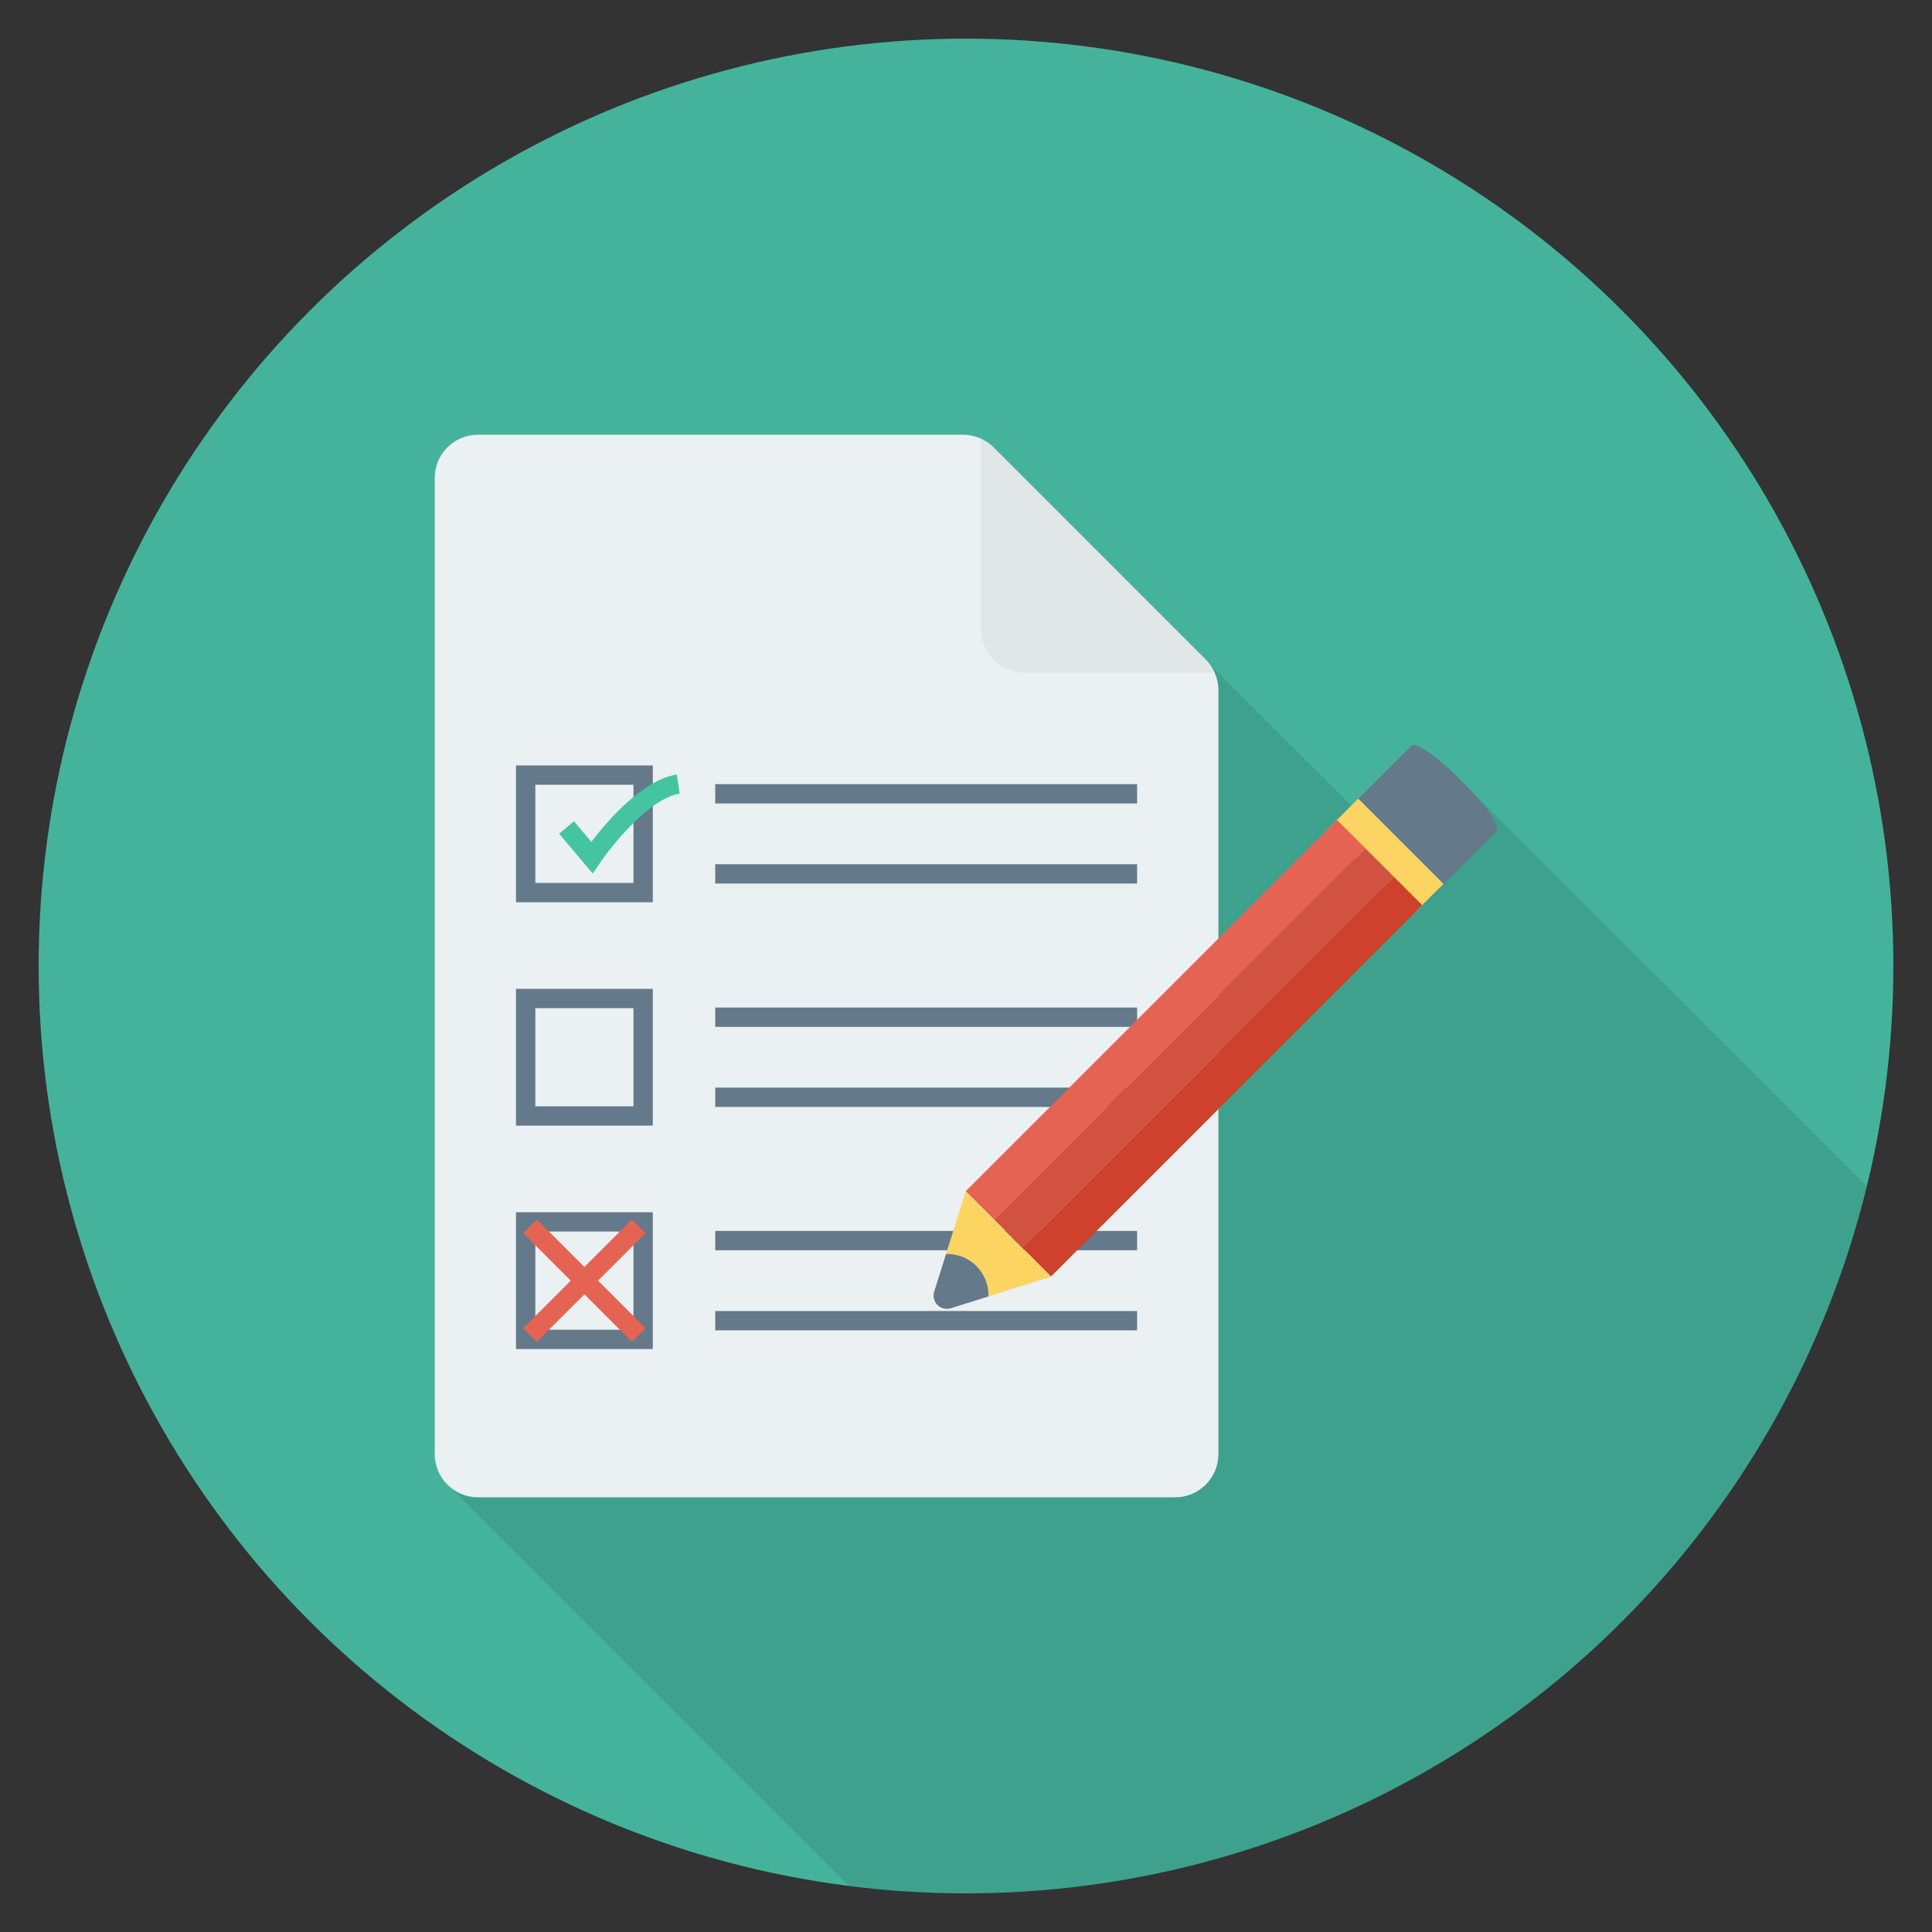 <?xml version="1.0" encoding="utf-8"?>
<!-- Generator: Adobe Illustrator 21.0.2, SVG Export Plug-In . SVG Version: 6.00 Build 0)  -->
<svg xmlns="http://www.w3.org/2000/svg" xmlns:xlink="http://www.w3.org/1999/xlink" version="1.1" id="Layer_1" x="0px" y="0px" viewBox="0 0 100 100" enable-background="new 0 0 100 100" xml:space="preserve" width="512" height="512">
<rect x="0" y="0" width="100" height="100" fill="#333333" stroke="none"/>
<g>
	<circle fill="#45B39C" cx="50" cy="50" r="48"/>
	<path opacity="0.1" d="M75.52,40.29c-1.07-1.05-2.22-1.93-2.48-1.68l-2.73,2.74   l-0.35,0.35l-7.4-7.39l-0.13-0.14c-0.01-0.01-0.01-0.02-0.02-0.03   l-7.33-7.32l-3.66-3.66c-0.09-0.1-0.2-0.19-0.31-0.26   C50.74,22.64,50.3,22.5,49.84,22.5H24.74C23.5,22.5,22.5,23.5,22.5,24.74v50.52   c0,0.56,0.21,1.07,0.55,1.46l0.27,0.27l20.623,20.616   C45.928,97.856,47.947,98,50,98c22.581,0,41.509-15.596,46.627-36.601L76.01,40.79   L75.52,40.29z"/>
	<g>
		<path fill="#EBF0F3" d="M62.409,34.143L51.422,23.156C51.002,22.736,50.432,22.5,49.838,22.5    H24.739c-1.237,0-2.239,1.003-2.239,2.239v50.522    c0,1.237,1.003,2.239,2.239,2.239h36.086c1.237,0,2.239-1.003,2.239-2.239    v-39.535C63.064,35.132,62.828,34.563,62.409,34.143z"/>
		<path fill="#E1E6E9" d="M53.005,34.799h9.851c-0.11-0.241-0.257-0.465-0.447-0.655    l-7.325-7.325l-3.662-3.662c-0.191-0.191-0.415-0.338-0.656-0.448v9.851    C50.766,33.796,51.768,34.799,53.005,34.799z"/>
		<g>
			<path fill="#64798A" d="M33.789,46.7h-7.081v-7.081h7.081V46.7z M27.708,45.7h5.081     v-5.081h-5.081V45.7z"/>
		</g>
		<g>
			<g>
				<rect x="37.02" y="40.587" fill="#64798A" width="21.836" height="1"/>
			</g>
			<g>
				<rect x="37.02" y="44.732" fill="#64798A" width="21.836" height="1"/>
			</g>
		</g>
		<g>
			<path fill="#64798A" d="M33.789,58.263h-7.081v-7.081h7.081V58.263z M27.708,57.263h5.081     v-5.081h-5.081V57.263z"/>
		</g>
		<g>
			<g>
				<rect x="37.02" y="52.15" fill="#64798A" width="21.836" height="1"/>
			</g>
			<g>
				<rect x="37.02" y="56.295" fill="#64798A" width="21.836" height="1"/>
			</g>
		</g>
		<g>
			<path fill="#64798A" d="M33.789,69.826h-7.081v-7.081h7.081V69.826z M27.708,68.826h5.081     v-5.081h-5.081V68.826z"/>
		</g>
		<g>
			<g>
				<rect x="37.02" y="63.713" fill="#64798A" width="21.836" height="1"/>
			</g>
			<g>
				<rect x="37.02" y="67.858" fill="#64798A" width="21.836" height="1"/>
			</g>
		</g>
		<g>
			<path fill="#44C4A1" d="M30.679,45.215l-1.737-2.062l0.766-0.645l0.9,1.069     c0.787-1.034,2.65-3.231,4.427-3.485l0.141,0.99     c-1.535,0.22-3.499,2.663-4.125,3.587L30.679,45.215z"/>
		</g>
		<polygon fill="#E56353" points="33.416,63.825 32.709,63.118 30.248,65.578 27.788,63.118     27.081,63.825 29.541,66.286 27.081,68.746 27.788,69.453 30.248,66.993     32.709,69.453 33.416,68.746 30.956,66.286   "/>
		<g>
			<path fill="#64798A" d="M73.041,38.613l-3.792,3.793l4.413,4.413l3.792-3.792     C77.992,42.489,73.578,38.076,73.041,38.613z"/>
			
				<rect x="68.567" y="43.214" transform="matrix(0.707 0.707 -0.707 0.707 52.378 -37.692)" fill="#FCD462" width="6.241" height="2.332"/>
			
				<rect x="59.29" y="39.205" transform="matrix(0.707 0.707 -0.707 0.707 55.002 -27.196)" fill="#E56353" width="2.08" height="27.181"/>
			
				<rect x="60.761" y="40.676" transform="matrix(0.707 0.707 -0.707 0.707 56.474 -27.805)" fill="#D15241" width="2.08" height="27.181"/>
			
				<rect x="62.232" y="42.148" transform="matrix(0.707 0.707 -0.707 0.707 57.945 -28.415)" fill="#CE412D" width="2.08" height="27.181"/>
			<path fill="#FCD462" d="M50.539,65.528c0.433,0.433,0.639,1.005,0.625,1.573     l3.233-1.018l-4.413-4.413l-1.018,3.233     C49.534,64.89,50.106,65.095,50.539,65.528z"/>
			<path fill="#64798A" d="M49.217,67.715l1.948-0.613     c0.014-0.568-0.192-1.139-0.625-1.573c-0.433-0.433-1.005-0.639-1.572-0.625     l-0.613,1.948C48.186,67.382,48.686,67.882,49.217,67.715z"/>
		</g>
	</g>
</g>
</svg>
